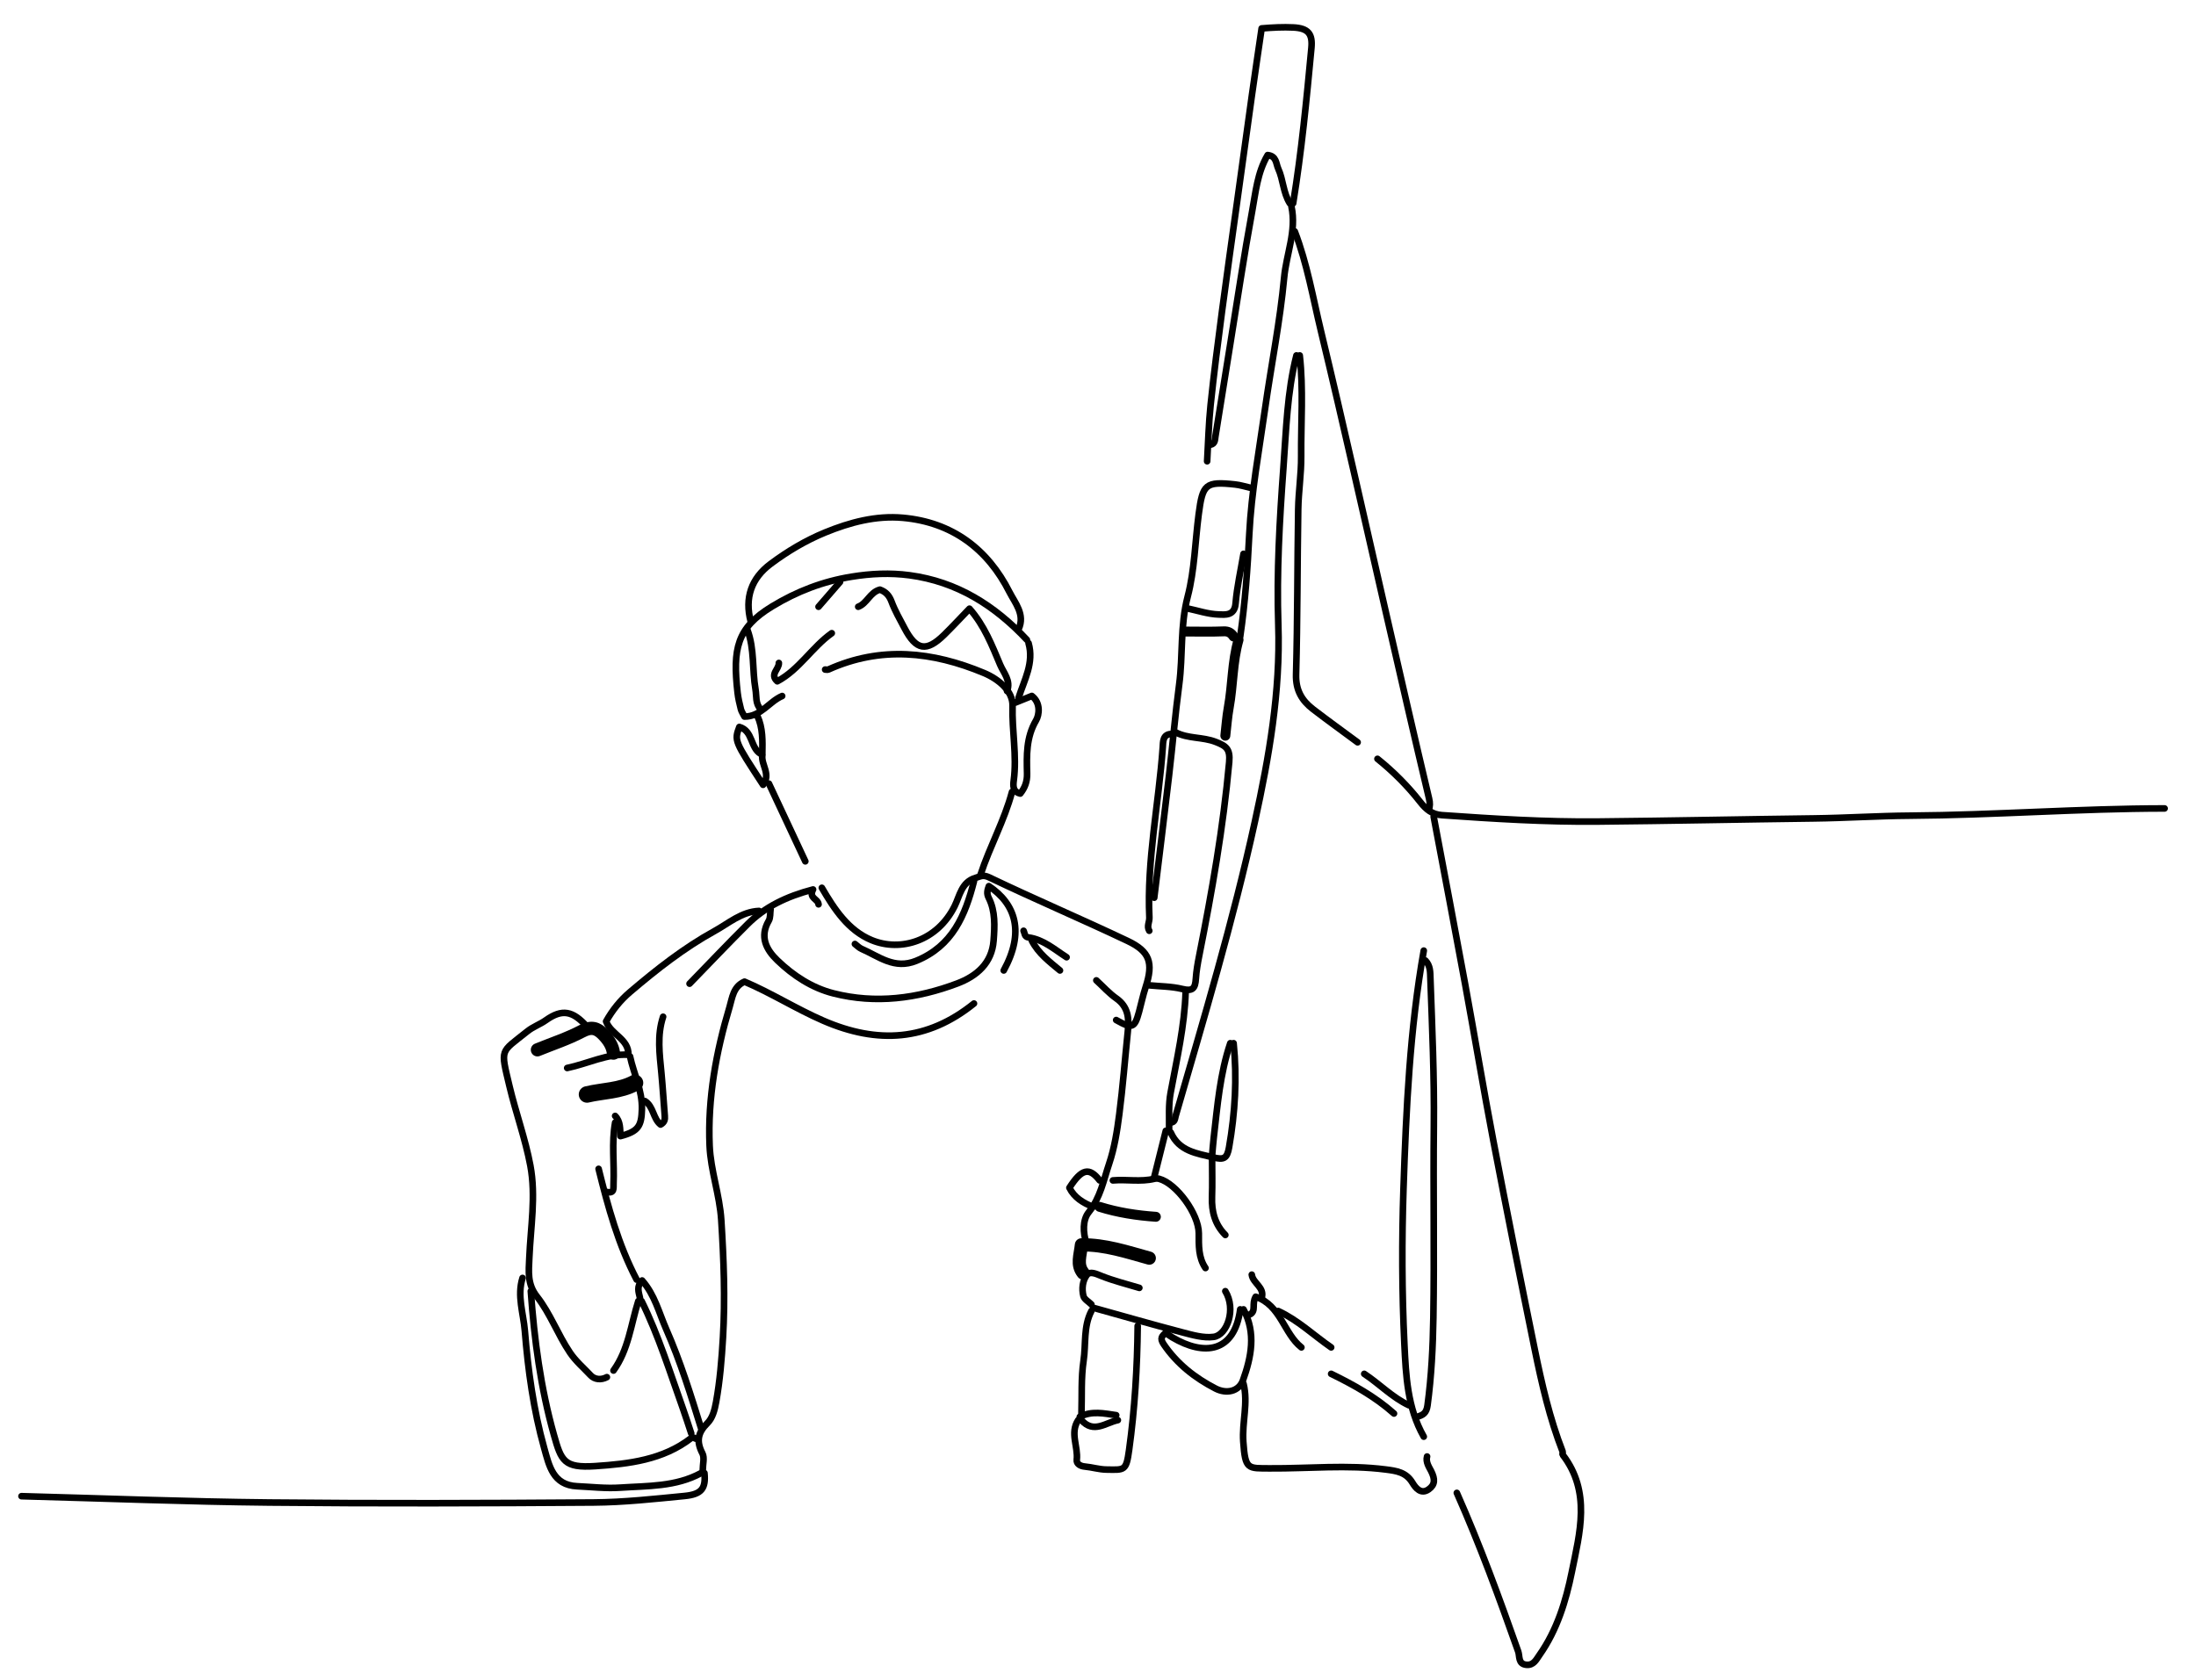 <svg version="1.1" id="Layer_1" xmlns="http://www.w3.org/2000/svg" xmlns:xlink="http://www.w3.org/1999/xlink" x="0px" y="0px"
	 width="100%" viewBox="0 0 664 508" enable-background="new 0 0 664 508" xml:space="preserve">
<path fill="none" opacity="1" stroke="#000000" stroke-linecap="round" stroke-linejoin="round" stroke-width="2"
	d="
M433.5,247 
	C436.667,263.833 439.888,280.657 442.984,297.503 
	C445.892,313.323 448.518,329.195 451.537,344.993 
	C455.555,366.021 459.755,387.016 464.033,407.993 
	C466.177,418.502 468.571,428.967 472.486,439.006 
	C472.599,439.295 472.359,439.775 472.52,439.984 
	C481.138,451.19 477.667,463.605 475.263,475.452 
	C473.493,484.172 470.816,492.957 465.509,500.506 
	C464.487,501.959 463.716,503.709 461.501,503.492 
	C458.979,503.245 459.562,500.895 459.061,499.478 
	C453.344,483.302 447.462,467.194 440.5,451.5 
"/>
<path fill="none" opacity="1" stroke="#000000" stroke-linecap="round" stroke-linejoin="round" stroke-width="2"
	d="
M392,107.5 
	C389.176,118.658 388.896,130.126 388.06,141.504 
	C386.898,157.307 385.999,173.14 386.521,188.999 
	C387.187,209.199 383.724,228.915 379.44,248.487 
	C372.866,278.526 364.019,307.973 355.481,337.495 
	C355.25,338.293 355.292,339.427 354,339.5 
"/>
<path fill="none" opacity="1" stroke="#000000" stroke-linecap="round" stroke-linejoin="round" stroke-width="2"
	d="
M654.5,244.5 
	C628.817,244.526 603.191,246.506 577.501,246.686 
	C567.857,246.754 558.177,247.397 548.5,247.519 
	C526.666,247.792 504.834,248.26 483,248.469 
	C467.307,248.618 451.648,247.633 435.998,246.533 
	C433.016,246.323 431.218,244.827 429.435,242.551 
	C425.648,237.718 421.305,233.362 416.5,229.5 
"/>
<path fill="none" opacity="1" stroke="#000000" stroke-linecap="round" stroke-linejoin="round" stroke-width="2"
	d="
M213,445.5 
	C213.459,450.126 212.181,451.932 206.994,452.437 
	C197.849,453.328 188.67,454.342 179.499,454.408 
	C146.834,454.643 114.164,454.752 81.501,454.418 
	C56.497,454.163 31.5,453.167 6.5,452.5 
"/>
<path fill="none" opacity="1" stroke="#000000" stroke-linecap="round" stroke-linejoin="round" stroke-width="2"
	d="
M391,61.5 
	C393.538,45.916 395.053,30.213 396.529,14.503 
	C396.927,10.264 395.588,8.515 391.009,8.301 
	C387.96,8.159 385,8.303 381.479,8.589 
	C380.502,15.281 379.473,22.136 378.507,29.001 
	C376.982,39.831 375.5,50.667 374,61.5 
	C372.5,72.333 370.943,83.159 369.517,94.002 
	C368.269,103.492 367.042,112.987 366.047,122.505 
	C365.457,128.145 365.333,133.833 365,139.5 
"/>
<path fill="none" opacity="1" stroke="#000000" stroke-linecap="round" stroke-linejoin="round" stroke-width="2"
	d="
M391.5,70 
	C395.24,79.714 396.972,89.978 399.393,100.026 
	C406.2,128.285 412.496,156.668 419.002,185 
	C423.327,203.835 427.622,222.677 432.094,241.478 
	C432.413,242.816 432.409,243.833 432,245 
"/>
<path fill="none" opacity="1" stroke="#000000" stroke-linecap="round" stroke-linejoin="round" stroke-width="2"
	d="
M431,290.5 
	C432.522,292.055 432.441,294.03 432.511,296 
	C433.041,310.829 433.705,325.648 433.55,340.501 
	C433.347,359.832 433.716,379.17 433.403,398.498 
	C433.261,407.338 432.827,416.204 431.642,425.019 
	C431.316,427.438 430.235,427.964 428.5,428.5 
"/>
<path fill="none" opacity="1" stroke="#000000" stroke-linecap="round" stroke-linejoin="round" stroke-width="2"
	d="
M430.5,287.5 
	C426.273,311.314 425.18,335.372 424.372,359.496 
	C423.847,375.185 423.894,390.852 424.642,406.493 
	C425.098,416.029 425.555,425.798 430.5,434.5 
"/>
<path fill="none" opacity="1" stroke="#000000" stroke-linecap="round" stroke-linejoin="round" stroke-width="2"
	d="
M294.5,303.5 
	C280.399,314.865 265.389,315.839 248.921,308.681 
	C240.742,305.126 233.237,300.339 225.117,296.886 
	C221.667,298.4 221.411,301.827 220.601,304.53 
	C216.509,318.197 213.961,332.166 214.563,346.497 
	C214.882,354.089 217.608,361.343 218.091,368.994 
	C218.838,380.836 219.302,392.634 218.604,404.506 
	C218.219,411.06 217.693,417.55 216.528,424.005 
	C216.102,426.364 215.469,428.861 213.903,430.402 
	C210.976,433.283 210.497,435.939 212.39,439.558 
	C213.075,440.866 212.5,442.833 212.5,444.5 
"/>
<path fill="none" opacity="1" stroke="#000000" stroke-linecap="round" stroke-linejoin="round" stroke-width="2"
	d="
M393,107.5 
	C394.138,117.651 393.352,127.834 393.434,138.001 
	C393.477,143.331 392.626,148.663 392.539,154.001 
	C392.267,170.666 392.342,187.338 391.889,203.997 
	C391.76,208.718 393.616,211.867 397.015,214.481 
	C401.454,217.893 406,221.167 410.5,224.5 
"/>
<path fill="none" opacity="1" stroke="#000000" stroke-linecap="round" stroke-linejoin="round" stroke-width="2"
	d="
M390,61.5 
	C387.979,58.285 388.025,54.378 386.493,51.003 
	C385.791,49.459 386.008,47.202 383.298,46.897 
	C380.183,52.181 379.655,58.231 378.589,64.016 
	C376.141,77.298 374.161,90.666 372.002,104 
	C370.491,113.332 369,122.667 367.499,132 
	C367.333,133.032 367.433,134.227 366,134.5 
"/>
<path fill="none" opacity="1" stroke="#000000" stroke-linecap="round" stroke-linejoin="round" stroke-width="2"
	d="
M158,386.5 
	C156.294,391.892 158.266,397.217 158.695,402.484 
	C159.667,414.437 161.305,426.383 164.557,437.984 
	C166.03,443.237 167.174,449.154 174.5,449.494 
	C178.832,449.695 183.192,450.211 187.495,449.919 
	C195.801,449.357 204.328,449.695 212,445.5 
"/>
<path fill="none" opacity="1" stroke="#000000" stroke-linecap="round" stroke-linejoin="round" stroke-width="2"
	d="
M308,190.25 
	C310.046,185.86 306.847,182.254 305.264,179.119 
	C298.659,166.037 287.89,157.928 272.991,156.598 
	C264.886,155.874 257.014,157.954 249.514,161.034 
	C243.614,163.457 238.127,166.725 233.026,170.535 
	C227.145,174.926 225.123,180.837 227,188 
"/>
<path fill="none" opacity="1" stroke="#000000" stroke-linecap="round" stroke-linejoin="round" stroke-width="2"
	d="
M303.5,293.5 
	C309.851,281.911 307.124,273.447 299.002,268 
	C298.585,269.167 298.263,270.183 298.944,271.528 
	C301.018,275.62 300.758,280.137 300.43,284.495 
	C299.918,291.293 295.311,295.222 289.472,297.426 
	C277.331,302.009 264.776,303.667 252.018,300.429 
	C245.5,298.774 239.873,295.079 235.054,290.444 
	C231.687,287.205 229.626,283.323 232.445,278.468 
	C232.994,277.523 232.833,276.167 233,275 
"/>
<path fill="none" opacity="1" stroke="#000000" stroke-linecap="round" stroke-linejoin="round" stroke-width="2"
	d="
M177.5,310.5 
	C173.188,305.668 169.981,305.056 165.042,308.559 
	C163.249,309.83 161.201,310.507 159.438,311.923 
	C151.22,318.525 151.295,316.9 154.048,328.488 
	C155.964,336.548 158.843,344.404 160.365,352.525 
	C162.099,361.773 160.436,371.169 160.045,380.502 
	C159.878,384.483 159.371,388.322 162.352,392.116 
	C166.387,397.253 168.649,403.609 172.356,409.097 
	C174.152,411.757 176.485,413.693 178.57,415.935 
	C179.775,417.231 181.722,417.442 183.5,416.5 
"/>
<path fill="none" opacity="1" stroke="#000000" stroke-linecap="round" stroke-linejoin="round" stroke-width="2"
	d="
M355.5,221.5 
	C359.264,223.445 363.606,222.835 367.553,224.362 
	C370.773,225.608 372.029,226.513 371.666,230.515 
	C369.88,250.225 366.458,269.644 362.605,289.021 
	C362.153,291.294 361.735,293.679 361.585,296.005 
	C361.394,298.973 360.603,299.872 357.475,299.102 
	C354.255,298.31 350.833,298.333 347.5,298 
"/>
<path fill="none" opacity="1" stroke="#000000" stroke-linecap="round" stroke-linejoin="round" stroke-width="2"
	d="
M160.5,390.5 
	C161.553,405.206 163.485,419.77 167.497,434.001 
	C169.695,441.799 170.517,444.04 179.994,443.407 
	C190.198,442.725 200.433,441.534 208.963,434.952 
	C209.825,434.286 210.167,435.473 210.75,435 
"/>
<path fill="none" opacity="1" stroke="#000000" stroke-linecap="round" stroke-linejoin="round" stroke-width="2"
	d="
M376,418.5 
	C377.456,424.333 375.518,430.146 375.929,436.005 
	C376.531,444.585 377.301,444.04 383.999,444.086 
	C395.665,444.165 407.341,442.934 419.009,444.43 
	C422.303,444.852 425.155,445.246 427.086,448.448 
	C428.022,450.002 429.636,452.069 431.962,450.446 
	C433.997,449.026 433.924,447.272 432.722,444.888 
	C432.176,443.804 431.019,442.181 431.5,440.5 
"/>
<path fill="none" opacity="1" stroke="#000000" stroke-linecap="round" stroke-linejoin="round" stroke-width="2"
	d="
M390.5,62.5 
	C392.063,69.874 388.95,76.813 388.281,83.98 
	C387.046,97.218 384.402,110.319 382.528,123.504 
	C380.731,136.152 378.382,148.794 377.745,161.512 
	C377.225,171.908 376.51,182.221 375,192.5 
"/>
<path fill="none" opacity="1" stroke="#000000" stroke-linecap="round" stroke-linejoin="round" stroke-width="2"
	d="
M344,401 
	C343.876,413.547 343.126,426.069 341.409,438.487 
	C340.517,444.941 340.044,444.535 334.501,444.451 
	C332.329,444.418 330.176,443.731 327.997,443.537 
	C326.592,443.411 325.447,442.677 325.58,441.509 
	C326.035,437.506 323.45,433.401 326,429.5 
"/>
<path fill="none" opacity="1" stroke="#000000" stroke-linecap="round" stroke-linejoin="round" stroke-width="2"
	d="
M304.5,209 
	C305.73,205.859 303.463,203.518 302.414,201.036 
	C299.937,195.18 297.628,189.159 293.141,184.089 
	C290.415,186.911 288.012,189.512 285.489,191.988 
	C280.129,197.248 277.044,196.724 273.509,189.995 
	C272.122,187.357 270.614,184.748 269.576,181.971 
	C268.873,180.091 267.849,178.985 266.06,178.332 
	C263.033,179.127 262.182,182.503 259.5,183.5 
"/>
<path fill="none" opacity="1" stroke="#000000" stroke-linecap="round" stroke-linejoin="round" stroke-width="2"
	d="
M248.5,268.5 
	C252.278,274.979 256.51,281.429 263.568,284.336 
	C272.382,287.967 283.424,284.532 288.642,274.071 
	C290.175,270.998 290.722,266.725 294.999,265.496 
	C296.34,265.11 297.179,264.428 299.078,265.337 
	C312.933,271.973 327.087,277.984 340.963,284.579 
	C347.662,287.763 348.796,291.183 346.425,298.476 
	C345.615,300.965 345.09,303.48 344.419,305.978 
	C343.068,311.009 342.268,311.176 337.5,308.5 
"/>
<path fill="none" opacity="1" stroke="#000000" stroke-linecap="round" stroke-linejoin="round" stroke-width="2"
	d="
M229.5,275.5 
	C224.216,275.735 220.334,279.226 216.048,281.587 
	C206.813,286.673 198.529,293.189 190.511,300.013 
	C187.572,302.515 185.18,305.492 183.269,308.903 
	C184.739,312.936 190.139,314.168 190.011,318.994 
	C183.468,318.645 177.678,321.72 171.5,323 
"/>
<path fill="none" opacity="1" stroke="#000000" stroke-linecap="round" stroke-linejoin="round" stroke-width="2"
	d="
M307,212.5 
	C308.664,211.827 310.329,211.153 311.995,210.479 
	C314.737,212.553 314.246,216.209 313.274,217.867 
	C310.23,223.063 310.431,228.49 310.554,233.999 
	C310.606,236.353 309.912,238.248 308.501,240.003 
	C306.223,239.472 306.308,237.666 306.526,236.003 
	C307.512,228.496 305.948,221.026 306.167,213.49 
	C306.297,209.03 301.997,205.406 297.49,203.523 
	C281.978,197.041 266.327,195.345 250.493,202.484 
	C250.216,202.609 249.833,202.5 249.5,202.5 
"/>
<path fill="none" opacity="1" stroke="#000000" stroke-linecap="round" stroke-linejoin="round" stroke-width="2"
	d="
M310.5,193.5 
	C300.788,183.139 289.382,175.893 275.003,173.979 
	C269.122,173.197 263.354,173.466 257.487,174.42 
	C248.825,175.83 240.965,178.839 233.445,183.41 
	C222.76,189.903 221.523,196.261 223.02,209.498 
	C223.21,211.181 223.612,212.847 224.026,214.494 
	C224.204,215.2 224.664,215.835 225.103,216.715 
	C230.02,216.775 232.518,212.214 236.5,210.5 
"/>
<path fill="none" opacity="1" stroke="#000000" stroke-linecap="round" stroke-linejoin="round" stroke-width="2"
	d="
M354.5,222 
	C351.504,221.836 351.695,224.43 351.583,226.006 
	C350.356,243.182 346.729,260.172 347.534,277.498 
	C347.596,278.844 346.669,280.167 347.5,281.5 
"/>
<path fill="none" opacity="1" stroke="#000000" stroke-linecap="round" stroke-linejoin="round" stroke-width="2"
	d="
M212,432 
	C208.86,421.874 205.728,411.735 201.452,402.021 
	C199.263,397.048 197.973,391.571 194.151,387.26 
	C192.4,389.023 193.115,390.778 193.5,392.5 
"/>
<path fill="none" opacity="1" stroke="#000000" stroke-linecap="round" stroke-linejoin="round" stroke-width="2"
	d="
M378,147.5 
	C376.5,147.167 375.016,146.689 373.497,146.524 
	C364.462,145.543 363.64,146.402 362.449,155.493 
	C361.359,163.818 361.21,172.451 359.127,180.402 
	C356.789,189.326 357.719,198.188 356.548,207.006 
	C355.334,216.145 354.557,225.34 353.486,234.498 
	C352.042,246.838 350.5,259.167 349,271.5 
"/>
<path fill="none" opacity="1" stroke="#000000" stroke-linecap="round" stroke-linejoin="round" stroke-width="2"
	d="
M331.5,296.5 
	C333.5,298.333 335.335,300.402 337.537,301.947 
	C341.232,304.541 341.41,308.098 341.008,312.001 
	C340.149,320.332 339.507,328.689 338.436,336.992 
	C337.785,342.037 336.984,347.163 335.366,351.955 
	C333.684,356.939 332.729,362.212 329.181,366.645 
	C327.33,368.956 327.423,372.768 328.5,376 
"/>
<path fill="none" opacity="1" stroke="#000000" stroke-linecap="round" stroke-linejoin="round" stroke-width="2"
	d="
M294.5,266.5 
	C291.876,276.84 288.002,286.105 277.036,290.587 
	C270.421,293.291 265.765,289.252 260.511,286.975 
	C259.767,286.653 259.167,286 258.5,285.5 
"/>
<path fill="none" opacity="1" stroke="#000000" stroke-linecap="round" stroke-linejoin="round" stroke-width="2"
	d="
M194,393.5 
	C199.152,403.954 202.586,415.07 206.492,426.003 
	C207.379,428.484 208.167,431 209,433.5 
"/>
<path fill="none" opacity="1" stroke="#000000" stroke-linecap="round" stroke-linejoin="round" stroke-width="2"
	d="
M358.5,300 
	C358.173,310.34 355.82,320.384 353.955,330.492 
	C353.275,334.174 353.558,337.828 353.5,341.5 
"/>
<path fill="none" opacity="1" stroke="#000000" stroke-linecap="round" stroke-linejoin="round" stroke-width="2"
	d="
M373,315.5 
	C374.088,326.076 373.453,336.541 371.625,347.022 
	C371.03,350.435 369.978,350.797 366.983,350.068 
	C361.846,348.819 356.494,348.188 354,342.5 
"/>
<path fill="none" opacity="1" stroke="#000000" stroke-linecap="round" stroke-linejoin="round" stroke-width="2"
	d="
M230,228 
	C226.836,226.144 227.693,221.021 223.552,219.859 
	C222.01,224.022 222.01,224.022 230.731,237.353 
	C233.161,234.167 230.142,231.333 230.5,228.5 
"/>
<path fill="none" opacity="1" stroke="#000000" stroke-linecap="round" stroke-linejoin="round" stroke-width="2"
	d="
M372,315.5 
	C368.885,324.746 368.116,334.404 367.006,344.001 
	C366.795,345.829 366.667,347.667 366.5,349.5 
"/>
<path fill="none" opacity="1" stroke="#000000" stroke-linecap="round" stroke-linejoin="round" stroke-width="2"
	d="
M200.5,307.5 
	C198.638,313.117 199.445,318.806 199.985,324.501 
	C200.395,328.828 200.657,333.167 201.007,337.499 
	C201.09,338.522 200.986,339.428 199.733,340.106 
	C197.438,338.307 197.633,334.643 195,333 
"/>
<path fill="none" opacity="1" stroke="#000000" stroke-linecap="round" stroke-linejoin="round" stroke-width="2"
	d="
M330,396.5 
	C327.543,401.229 328.389,406.518 327.638,411.521 
	C326.852,416.761 327.167,422.167 327,427.5 
"/>
<path fill="none" opacity="1" stroke="#000000" stroke-linecap="round" stroke-linejoin="round" stroke-width="2"
	d="
M336.5,357 
	C340.659,356.63 344.865,357.512 349.004,356.515 
	C349.476,356.402 350.029,356.392 350.496,356.517 
	C355.7,357.903 362.466,367.134 362.477,373 
	C362.485,376.648 362.316,380.289 364.5,383.5 
"/>
<path fill="none" opacity="1" stroke="#000000" stroke-linecap="round" stroke-linejoin="round" stroke-width="3"
	d="
M374.5,193.5 
	C372.577,200.198 372.769,207.204 371.529,214.005 
	C371.019,216.806 370.833,219.667 370.5,222.5 
"/>
<path fill="none" opacity="1" stroke="#000000" stroke-linecap="round" stroke-linejoin="round" stroke-width="2"
	d="
M370.5,390.5 
	C373.825,395.915 371.083,403.765 366.976,404.321 
	C363.932,404.732 360.599,403.758 357.513,402.951 
	C348.477,400.588 339.5,398 330.5,395.5 
"/>
<path fill="none" opacity="1" stroke="#000000" stroke-linecap="round" stroke-linejoin="round" stroke-width="2"
	d="
M375,396 
	C373.24,409.166 364.062,410.145 354.503,404.495 
	C353.787,404.072 353.115,403.575 352.395,403.094 
	C351.516,404.05 350.527,404.588 351.884,406.579 
	C355.931,412.516 361.314,416.73 367.531,419.94 
	C370.835,421.645 374.608,420.87 375.837,417.442 
	C378.337,410.47 379.842,403.167 376,396 
"/>
<path fill="none" opacity="1" stroke="#000000" stroke-linecap="round" stroke-linejoin="round" stroke-width="2"
	d="
M181,353.5 
	C183.848,365.005 186.95,376.423 192.5,387 
"/>
<path fill="none" opacity="1" stroke="#000000" stroke-linecap="round" stroke-linejoin="round" stroke-width="2"
	d="
M306,239.5 
	C303.692,248.16 299.277,256.019 296.5,264.5 
"/>
<path fill="none" opacity="1" stroke="#000000" stroke-linecap="round" stroke-linejoin="round" stroke-width="2"
	d="
M344.5,389.5 
	C340.667,388.333 336.745,387.387 333.041,385.898 
	C331.419,385.247 329.57,384.363 328.628,385.598 
	C327.327,387.304 327.036,389.8 327.598,391.975 
	C327.852,392.958 329.167,393.667 330,394.5 
"/>
<path fill="none" opacity="1" stroke="#000000" stroke-linecap="round" stroke-linejoin="round" stroke-width="2"
	d="
M226,190.5 
	C228.177,196.313 227.406,202.533 228.445,208.51 
	C228.803,210.572 228.348,212.788 230,214.5 
"/>
<path fill="none" opacity="1" stroke="#000000" stroke-linecap="round" stroke-linejoin="round" stroke-width="2"
	d="
M232.5,237 
	C236.167,244.833 239.833,252.667 243.5,260.5 
"/>
<path fill="none" opacity="1" stroke="#000000" stroke-linecap="round" stroke-linejoin="round" stroke-width="2"
	d="
M366.5,350.5 
	C366.5,354.333 366.608,358.17 366.472,361.999 
	C366.315,366.397 367.34,370.302 370.5,373.5 
"/>
<path fill="none" opacity="1" stroke="#000000" stroke-linecap="round" stroke-linejoin="round" stroke-width="2"
	d="
M247.5,273.5 
	C247.31,271.765 244.448,271.699 245.844,269.007 
	C237.771,271.131 231.3,274.282 226.024,279.524 
	C220.088,285.421 214.333,291.5 208.5,297.5 
"/>
<path fill="none" opacity="1" stroke="#000000" stroke-linecap="round" stroke-linejoin="round" stroke-width="2"
	d="
M186,339.5 
	C184.895,345.641 185.782,351.836 185.512,358.001 
	C185.451,359.38 185.842,361.007 183.5,360.5 
"/>
<path fill="none" opacity="1" stroke="#000000" stroke-linecap="round" stroke-linejoin="round" stroke-width="2"
	d="
M251.5,191.5 
	C245.502,195.767 241.677,202.505 235.029,206.051 
	C232.647,203.938 235.621,202.359 235.5,200.5 
"/>
<path fill="none" opacity="1" stroke="#000000" stroke-linecap="round" stroke-linejoin="round" stroke-width="2"
	d="
M193,393.5 
	C190.757,400.592 190.037,408.227 185.5,414.5 
"/>
<path fill="none" opacity="1" stroke="#000000" stroke-linecap="round" stroke-linejoin="round" stroke-width="2"
	d="
M376,167.5 
	C375.167,172.5 374.019,177.474 373.603,182.508 
	C373.288,186.306 370.406,185.901 368.505,185.844 
	C365.321,185.749 362.167,184.667 359,184 
"/>
<path fill="none" opacity="1" stroke="#000000" stroke-linecap="round" stroke-linejoin="round" stroke-width="2"
	d="
M332.5,357 
	C329.348,352.937 327.068,353.443 323.356,359.224 
	C324.823,362.179 327.475,363.806 330.5,365 
"/>
<path fill="none" opacity="1" stroke="#000000" stroke-linecap="round" stroke-linejoin="round" stroke-width="2"
	d="
M402.5,415.5 
	C409.269,418.811 415.833,422.445 421.5,427.5 
"/>
<path fill="none" opacity="1" stroke="#000000" stroke-linecap="round" stroke-linejoin="round" stroke-width="4"
	d="
M327.5,385 
	C325.469,382.45 326.659,379.698 326.988,376.491 
	C334.137,376.39 340.784,378.645 347.5,380.5 
"/>
<path fill="none" opacity="1" stroke="#000000" stroke-linecap="round" stroke-linejoin="round" stroke-width="2"
	d="
M190.5,319.5 
	C191.637,324.84 194.26,329.776 194.096,335.503 
	C193.954,340.505 193.071,342.18 187.599,343.604 
	C187.466,341.456 187.666,339.167 186,337.5 
"/>
<path fill="none" opacity="1" stroke="#000000" stroke-linecap="round" stroke-linejoin="round" stroke-width="3"
	d="
M349.5,368 
	C343.727,367.602 338.038,366.73 332.5,365 
"/>
<path fill="none" opacity="1" stroke="#000000" stroke-linecap="round" stroke-linejoin="round" stroke-width="2"
	d="
M311,194.5 
	C312.712,200.493 309.7,205.627 308,211 
"/>
<path fill="none" opacity="1" stroke="#000000" stroke-linecap="round" stroke-linejoin="round" stroke-width="2"
	d="
M386.5,396.5 
	C392.456,399.261 397.176,403.819 402.5,407.5 
"/>
<path fill="none" opacity="1" stroke="#000000" stroke-linecap="round" stroke-linejoin="round" stroke-width="4"
	d="
M185.5,318.5 
	C185.199,316.286 184.059,314.579 182.531,312.97 
	C180.529,310.861 178.784,310.393 175.942,311.89 
	C171.664,314.145 167,315.667 162.5,317.5 
"/>
<path fill="none" opacity="1" stroke="#000000" stroke-linecap="round" stroke-linejoin="round" stroke-width="3"
	d="
M358.5,191 
	C362.333,191 366.171,191.11 369.998,190.944 
	C371.466,190.88 372.281,191.439 373,192.5 
"/>
<path fill="none" opacity="1" stroke="#000000" stroke-linecap="round" stroke-linejoin="round" stroke-width="5"
	d="
M192,327.5 
	C187.48,329.966 182.337,329.85 177.5,331 
"/>
<path fill="none" opacity="1" stroke="#000000" stroke-linecap="round" stroke-linejoin="round" stroke-width="2"
	d="
M352.5,342 
	C351.333,346.667 350.167,351.333 349,356 
"/>
<path fill="none" opacity="1" stroke="#000000" stroke-linecap="round" stroke-linejoin="round" stroke-width="2"
	d="
M412.5,415.5 
	C417.098,418.527 420.942,422.626 426,425 
"/>
<path fill="none" opacity="1" stroke="#000000" stroke-linecap="round" stroke-linejoin="round" stroke-width="2"
	d="
M229,216.5 
	C230.695,220.177 230.573,224.092 230.5,228 
"/>
<path fill="none" opacity="1" stroke="#000000" stroke-linecap="round" stroke-linejoin="round" stroke-width="2"
	d="
M327,429.5 
	C330.667,433.658 334.333,430.249 338,429.5 
"/>
<path fill="none" opacity="1" stroke="#000000" stroke-linecap="round" stroke-linejoin="round" stroke-width="2"
	d="
M378,397.5 
	C379.89,396.463 378.409,394.303 379.685,392.176 
	C387.31,394.798 388.169,403.308 393.5,407.5 
"/>
<path fill="none" opacity="1" stroke="#000000" stroke-linecap="round" stroke-linejoin="round" stroke-width="2"
	d="
M326.5,428.5 
	C330.089,426.615 333.802,427.469 337.5,428 
"/>
<path fill="none" opacity="1" stroke="#000000" stroke-linecap="round" stroke-linejoin="round" stroke-width="2"
	d="
M309.5,281.5 
	C309.882,282.255 309.721,283.335 310.998,283.517 
	C315.522,284.161 318.846,287.156 322.5,289.5 
"/>
<path fill="none" opacity="1" stroke="#000000" stroke-linecap="round" stroke-linejoin="round" stroke-width="2"
	d="
M312,284.5 
	C313.96,288.325 317.303,290.843 320.5,293.5 
"/>
<path fill="none" opacity="1" stroke="#000000" stroke-linecap="round" stroke-linejoin="round" stroke-width="2"
	d="
M254,176 
	C251.833,178.5 249.667,181 247.5,183.5 
"/>
<path fill="none" opacity="1" stroke="#000000" stroke-linecap="round" stroke-linejoin="round" stroke-width="2"
	d="
M378.5,385.5 
	C378.83,388.12 382.448,389.332 381.5,392.5 
"/>
</svg>